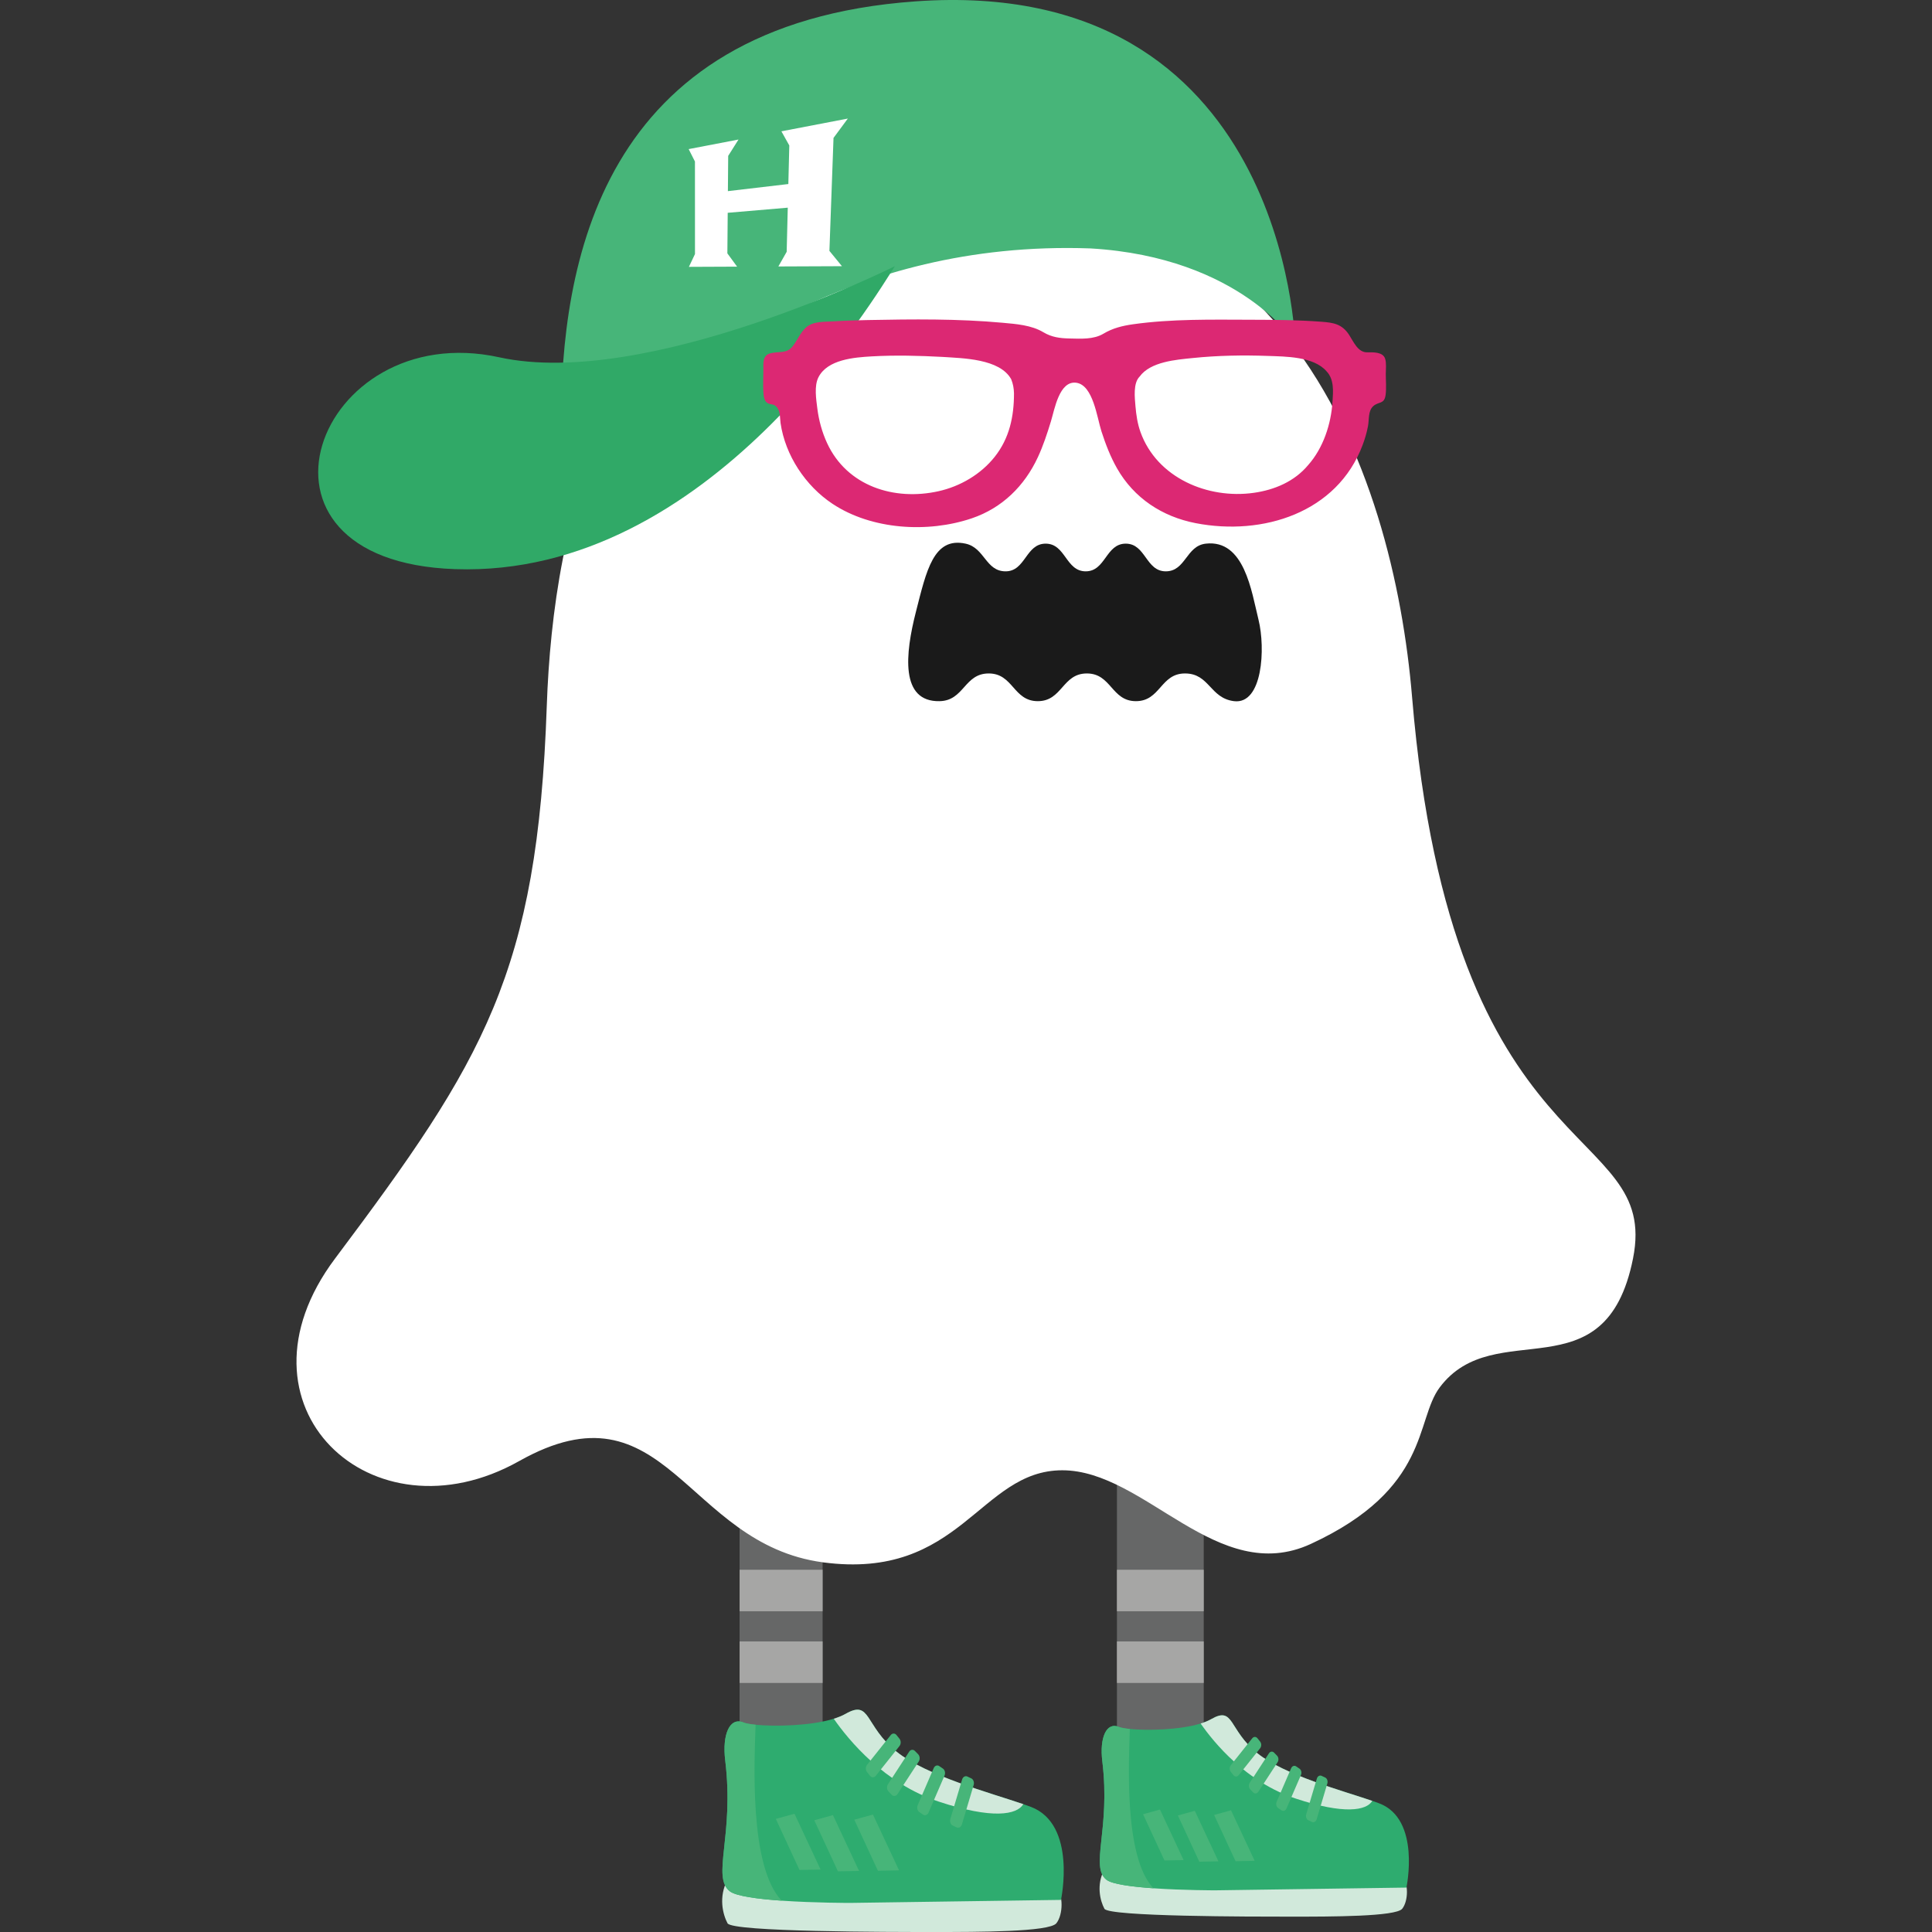 <?xml version="1.0" encoding="iso-8859-1"?>
<!-- Generator: Adobe Illustrator 15.1.0, SVG Export Plug-In . SVG Version: 6.00 Build 0)  -->
<!DOCTYPE svg PUBLIC "-//W3C//DTD SVG 1.1//EN" "http://www.w3.org/Graphics/SVG/1.1/DTD/svg11.dtd">
<svg version="1.1" id="_x35_" xmlns="http://www.w3.org/2000/svg" xmlns:xlink="http://www.w3.org/1999/xlink" x="0px" y="0px"
	 width="512px" height="512px" viewBox="0 0 512 512" style="enable-background:new 0 0 512 512;" xml:space="preserve">
<rect x="0" y="0" width="512" height="512" fill="#333333" stroke="none"/>
<g>
	<g>
		<g>
			<path style="fill:#666767;" d="M218,374.945v90.318c-16,12.195-22-2.497-22-2.497v-80.506L218,374.945z"/>
			<path style="fill:#666767;" d="M319,374.945v90.318c-17,12.195-23-2.497-23-2.497v-80.506L319,374.945z"/>
			<g>
				<path style="fill:#D1E9DB;" d="M192.801,498.125c-2.456,4.623-1.229,9.249,0,11.563C194.028,512,235.759,512,247.42,512
					c11.661,0,30.684,0,32.527-2.312c1.84-2.314,1.84-7.709,0-9.252C278.104,498.895,192.801,498.125,192.801,498.125z"/>
				<path style="fill:#2EAC6F;" d="M281.174,503.492l-55.846,0.799c0,0-9.464,0.011-18.159-0.594
					c-6.248-0.431-12.1-1.188-13.757-2.486c-4.907-3.854,1.229-14.646-1.224-34.69c-0.839-6.855,1.178-11.593,4.885-10.034
					c0.567,0.234,1.685,0.441,3.165,0.589c5.119,0.505,14.588,0.311,20.721-1.592c1.186-0.365,2.249-0.796,3.129-1.298
					c6.751-3.856,4.915,3.086,13.506,10.018c7.929,6.403,24.867,10.931,33.595,13.918c0.728,0.251,1.4,0.488,2.004,0.717
					C285.469,483.479,281.174,503.492,281.174,503.492z"/>
				<path style="fill:#D1E9DB;" d="M271.189,478.121c-1.69,2.835-8.191,4.039-22.384-0.668c-14.444-4.786-23.87-16.246-27.847-21.97
					c1.186-0.365,2.249-0.796,3.129-1.298c6.751-3.856,4.915,3.086,13.506,10.018C245.523,470.606,262.461,475.134,271.189,478.121z
					"/>
				<path style="fill:#47B579;" d="M207.169,503.697c-6.248-0.431-12.1-1.188-13.757-2.486c-4.907-3.854,1.229-14.646-1.224-34.69
					c-0.839-6.855,1.178-11.593,4.885-10.034c0.567,0.234,1.685,0.441,3.165,0.589C199.981,465.926,198.375,494.602,207.169,503.697
					z"/>
				<polygon style="fill:#47B579;" points="231.341,480.877 238.259,495.661 232.663,495.775 226.391,482.239 				"/>
				<polygon style="fill:#47B579;" points="220.741,481.023 227.659,495.814 222.063,495.926 215.791,482.39 				"/>
				<polygon style="fill:#47B579;" points="210.549,480.661 217.467,495.449 211.871,495.561 205.599,482.024 				"/>
				<path style="fill:#47B579;" d="M232.091,470.606c-0.422,0.528-1.104,0.528-1.527,0l-0.787-0.99
					c-0.423-0.528-0.423-1.387,0-1.916l6.285-7.894c0.42-0.529,1.104-0.529,1.524,0l0.791,0.989c0.42,0.529,0.42,1.388,0,1.916
					L232.091,470.606z"/>
				<path style="fill:#47B579;" d="M237.845,475.452c-0.376,0.578-1.057,0.665-1.518,0.191l-0.861-0.889
					c-0.463-0.472-0.531-1.327-0.153-1.905l5.631-8.641c0.376-0.578,1.058-0.663,1.519-0.188l0.864,0.886
					c0.46,0.478,0.526,1.328,0.149,1.908L237.845,475.452z"/>
				<path style="fill:#47B579;" d="M246.077,480.346c-0.283,0.653-0.938,0.899-1.464,0.542l-0.979-0.668
					c-0.523-0.356-0.72-1.181-0.434-1.837l4.242-9.813c0.284-0.657,0.938-0.902,1.461-0.546l0.981,0.668
					c0.523,0.357,0.717,1.181,0.434,1.837L246.077,480.346z"/>
				<path style="fill:#47B579;" d="M254.917,483.488c-0.21,0.7-0.832,1.058-1.391,0.796l-1.044-0.496
					c-0.556-0.259-0.842-1.042-0.632-1.742l3.118-10.456c0.21-0.7,0.831-1.055,1.39-0.793l1.044,0.49
					c0.559,0.262,0.84,1.047,0.633,1.745L254.917,483.488z"/>
			</g>
			<g>
				<path style="fill:#D1E9DB;" d="M292.68,495.367c-2.225,4.189-1.113,8.379,0,10.473c1.111,2.093,38.907,2.093,49.467,2.093
					c10.563,0,27.792,0,29.457-2.093c1.669-2.094,1.669-6.981,0-8.38C369.938,496.064,292.68,495.367,292.68,495.367z"/>
				<path style="fill:#2EAC6F;" d="M372.716,500.229l-50.579,0.726c0,0-8.57,0.008-16.445-0.54
					c-5.658-0.393-10.957-1.077-12.456-2.251c-4.449-3.495,1.109-13.267-1.112-31.418c-0.76-6.209,1.066-10.499,4.425-9.088
					c0.515,0.213,1.525,0.398,2.867,0.535c4.637,0.452,13.212,0.277,18.767-1.445c1.07-0.332,2.036-0.72,2.832-1.178
					c6.117-3.491,4.451,2.797,12.232,9.074c7.184,5.801,22.523,9.903,30.429,12.604c0.66,0.229,1.267,0.441,1.814,0.651
					C376.606,482.104,372.716,500.229,372.716,500.229z"/>
				<path style="fill:#D1E9DB;" d="M363.675,477.249c-1.531,2.57-7.417,3.66-20.274-0.603
					c-13.081-4.334-21.618-14.714-25.219-19.898c1.07-0.332,2.036-0.72,2.832-1.178c6.117-3.491,4.451,2.797,12.232,9.074
					C340.43,470.445,355.77,474.548,363.675,477.249z"/>
				<path style="fill:#47B579;" d="M305.691,500.415c-5.658-0.393-10.957-1.077-12.456-2.251
					c-4.449-3.495,1.109-13.267-1.112-31.418c-0.76-6.209,1.066-10.499,4.425-9.088c0.515,0.213,1.525,0.398,2.867,0.535
					C299.184,466.207,297.728,492.175,305.691,500.415z"/>
				<polygon style="fill:#47B579;" points="326.235,479.746 332.5,493.138 327.434,493.241 321.752,480.98 				"/>
				<polygon style="fill:#47B579;" points="316.633,479.882 322.9,493.273 317.83,493.377 312.149,481.116 				"/>
				<polygon style="fill:#47B579;" points="307.403,479.552 313.668,492.943 308.6,493.047 302.92,480.787 				"/>
				<path style="fill:#47B579;" d="M328.261,470.445c-0.381,0.479-1,0.479-1.382,0l-0.714-0.896c-0.382-0.48-0.382-1.257,0-1.736
					l5.694-7.15c0.381-0.479,1.001-0.479,1.383,0l0.714,0.897c0.382,0.479,0.382,1.256,0,1.736L328.261,470.445z"/>
				<path style="fill:#47B579;" d="M333.477,474.834c-0.345,0.523-0.961,0.603-1.378,0.174l-0.782-0.807
					c-0.416-0.428-0.479-1.202-0.136-1.726l5.101-7.825c0.343-0.523,0.956-0.603,1.376-0.169l0.78,0.801
					c0.419,0.431,0.479,1.202,0.136,1.729L333.477,474.834z"/>
				<path style="fill:#47B579;" d="M340.932,479.263c-0.26,0.595-0.854,0.818-1.325,0.494l-0.89-0.608
					c-0.474-0.318-0.651-1.063-0.393-1.662l3.841-8.887c0.257-0.594,0.851-0.817,1.325-0.493l0.889,0.608
					c0.475,0.321,0.648,1.065,0.393,1.659L340.932,479.263z"/>
				<path style="fill:#47B579;" d="M348.937,482.111c-0.19,0.633-0.753,0.957-1.26,0.72l-0.945-0.444
					c-0.504-0.24-0.761-0.948-0.573-1.581l2.824-9.469c0.19-0.636,0.753-0.957,1.257-0.72l0.946,0.444
					c0.506,0.239,0.763,0.945,0.571,1.581L348.937,482.111z"/>
			</g>
			<rect x="196" y="435" style="fill:#A6A6A5;" width="22" height="11"/>
			<rect x="196" y="416" style="fill:#A6A6A5;" width="22" height="11"/>
			<rect x="296" y="435" style="fill:#A6A6A5;" width="23" height="11"/>
			<rect x="296" y="416" style="fill:#A6A6A5;" width="23" height="11"/>
		</g>
		<path style="fill:#FFFFFF;" d="M230.284,55.416c-69.374,13.875-83.7,82.913-85.385,131.737
			c-2.439,70.747-16.695,93.826-56.107,146.376c-29.275,39.033,9.758,75.627,48.789,53.671
			c39.033-21.956,43.912,21.956,80.505,26.835c36.594,4.879,41.473-24.396,63.429-24.396c21.953,0,41.103,30.943,65.868,19.517
			c31.711-14.638,27.606-32.745,34.15-41.473c14.639-19.517,43.912,2.439,51.232-34.154c7.318-36.593-47.999-22.19-58.551-148.818
			C369.336,126.164,340.061,33.46,230.284,55.416z"/>
		<g>
			<path style="fill:#1A1A1A;" d="M249.023,185.817c6.499-0.147,6.501-7.346,13.004-7.346c6.498,0,6.498,7.346,13,7.346
				c6.5,0,6.5-7.346,13.001-7.346c6.504,0,6.504,7.346,13.003,7.346c6.506,0,6.506-7.346,13.004-7.346
				c6.505,0,6.592,6.558,13.005,7.346c7.562,0.921,8.357-14,6.482-21.569c-1.87-7.566-3.745-21.329-13.973-20.176
				c-5.241,0.586-5.304,7.338-10.609,7.338c-5.301,0-5.301-7.338-10.603-7.338c-5.311,0-5.311,7.338-10.611,7.338
				c-5.304,0-5.304-7.338-10.614-7.338c-5.304,0-5.304,7.338-10.614,7.338c-5.301,0-5.52-6.237-10.609-7.338
				c-8.49-1.84-10.366,7.104-13.173,18.115C239.906,173.194,238.477,186.052,249.023,185.817z"/>
		</g>
		<g>
			<path style="fill:#47B579;" d="M174.392,103.262c11.696-4.68,49.126-39.767,114.624-37.428
				c39.77,2.339,54.197,24.984,54.197,24.984S340.868-6.658,242.618,0.361c-84.033,6.002-93.957,70.15-93.957,112.258
				C158.015,114.958,174.392,103.262,174.392,103.262z"/>
			<path style="fill:#30A967;" d="M237.158,70.544c-4.677,7.017-48.731,82.624-116.57,80.282
				c-60.965-2.102-36.781-66.743,11.696-56.143C171.655,103.295,237.158,70.544,237.158,70.544z"/>
			<polygon style="fill:#FFFFFF;" points="220.891,36.549 224.685,31.419 207.079,34.799 209.172,38.547 208.919,48.771 
				192.9,50.651 192.979,41.308 195.71,36.979 182.503,39.514 184.169,42.807 184.177,67.325 182.569,70.719 195.336,70.664 
				192.76,67.143 192.851,56.393 208.766,55.035 208.477,66.733 206.275,70.615 223.123,70.544 219.803,66.488 			"/>
		</g>
	</g>
	<g>
		<path style="fill:#DC2873;" d="M367.248,99.062c0-1.26,0.21-2.767-0.169-3.982c-0.581-1.867-3.214-1.712-4.751-1.712
			c-2.475,0.068-3.663-2.876-4.787-4.604c-1.896-2.917-4.159-3.266-7.414-3.506c-6.229-0.463-12.486-0.507-18.729-0.525
			c-10.321-0.027-20.882-0.243-31.137,1.201c-2.831,0.401-5.394,1.031-7.847,2.503c-2.608,1.567-6.038,1.327-8.952,1.265
			c-2.576-0.052-4.753-0.333-6.961-1.654c-3.164-1.895-7.196-2.184-10.778-2.511c-11.84-1.085-23.858-0.954-35.734-0.72
			c-3.058,0.058-6.12,0.152-9.172,0.344c-2.398,0.149-5.402-0.074-7.283,1.682c-1.469,1.377-2.216,3.301-3.429,4.874
			c-1.66,2.145-3.65,1.294-5.983,1.927c-2.096,0.562-1.821,2.66-1.821,4.413c0,1.949-0.123,3.938,0,5.885
			c0.06,0.957,0.177,2.394,1.156,2.917c0.728,0.393,1.461,0.158,2.15,0.779c1.276,1.155,1.022,2.933,1.246,4.476
			c1.245,8.564,6.618,16.663,13.776,21.408c10.372,6.88,25.262,7.785,36.904,3.838c8.041-2.723,13.973-8.569,17.511-16.196
			c1.425-3.064,2.472-6.277,3.462-9.502c0.98-3.206,2.218-10.857,6.746-10.225c4.454,0.654,5.476,9.271,6.646,12.891
			c1.088,3.366,2.363,6.688,4.116,9.771c4.497,7.904,11.971,12.819,20.851,14.542c17.771,3.445,37.496-2.734,44.239-20.699
			c0.611-1.622,1.105-3.293,1.426-4.997c0.331-1.741-0.011-4.042,1.389-5.307c1.422-1.287,2.942-0.426,3.281-2.987
			C367.439,102.828,367.248,100.888,367.248,99.062z M300.908,107.631c-0.188-2.224-0.646-6.084,1.096-7.822
			c2.893-3.978,9.669-4.477,14.136-4.932c6.556-0.673,13.239-0.793,19.821-0.553c4.711,0.169,12.207,0.125,15.6,4.091
			c2.029,2.124,1.754,5.335,1.565,8.047c-0.37,5.934-2.465,12.307-6.461,16.796c-3.625,4.348-8.888,6.566-14.401,7.346
			c-12.16,1.723-25.647-3.955-30.018-16.09C301.451,112.301,301.103,109.965,300.908,107.631z M216.875,100.023
			c2.38-4.775,9.51-5.313,14.163-5.579c6.239-0.354,12.498-0.191,18.731,0.142c5.395,0.365,15.174,0.452,18.208,5.915
			c0.51,1.267,0.7,2.396,0.741,3.742c0,6.157-1.202,11.884-5.108,16.817c-3.677,4.643-9.159,7.843-14.899,9.118
			c-11.77,2.619-24.254-1.357-29.522-12.745c-1.341-2.9-2.197-6.041-2.593-9.208C216.292,105.794,215.736,102.305,216.875,100.023z"
			/>
	</g>
</g>
</svg>
